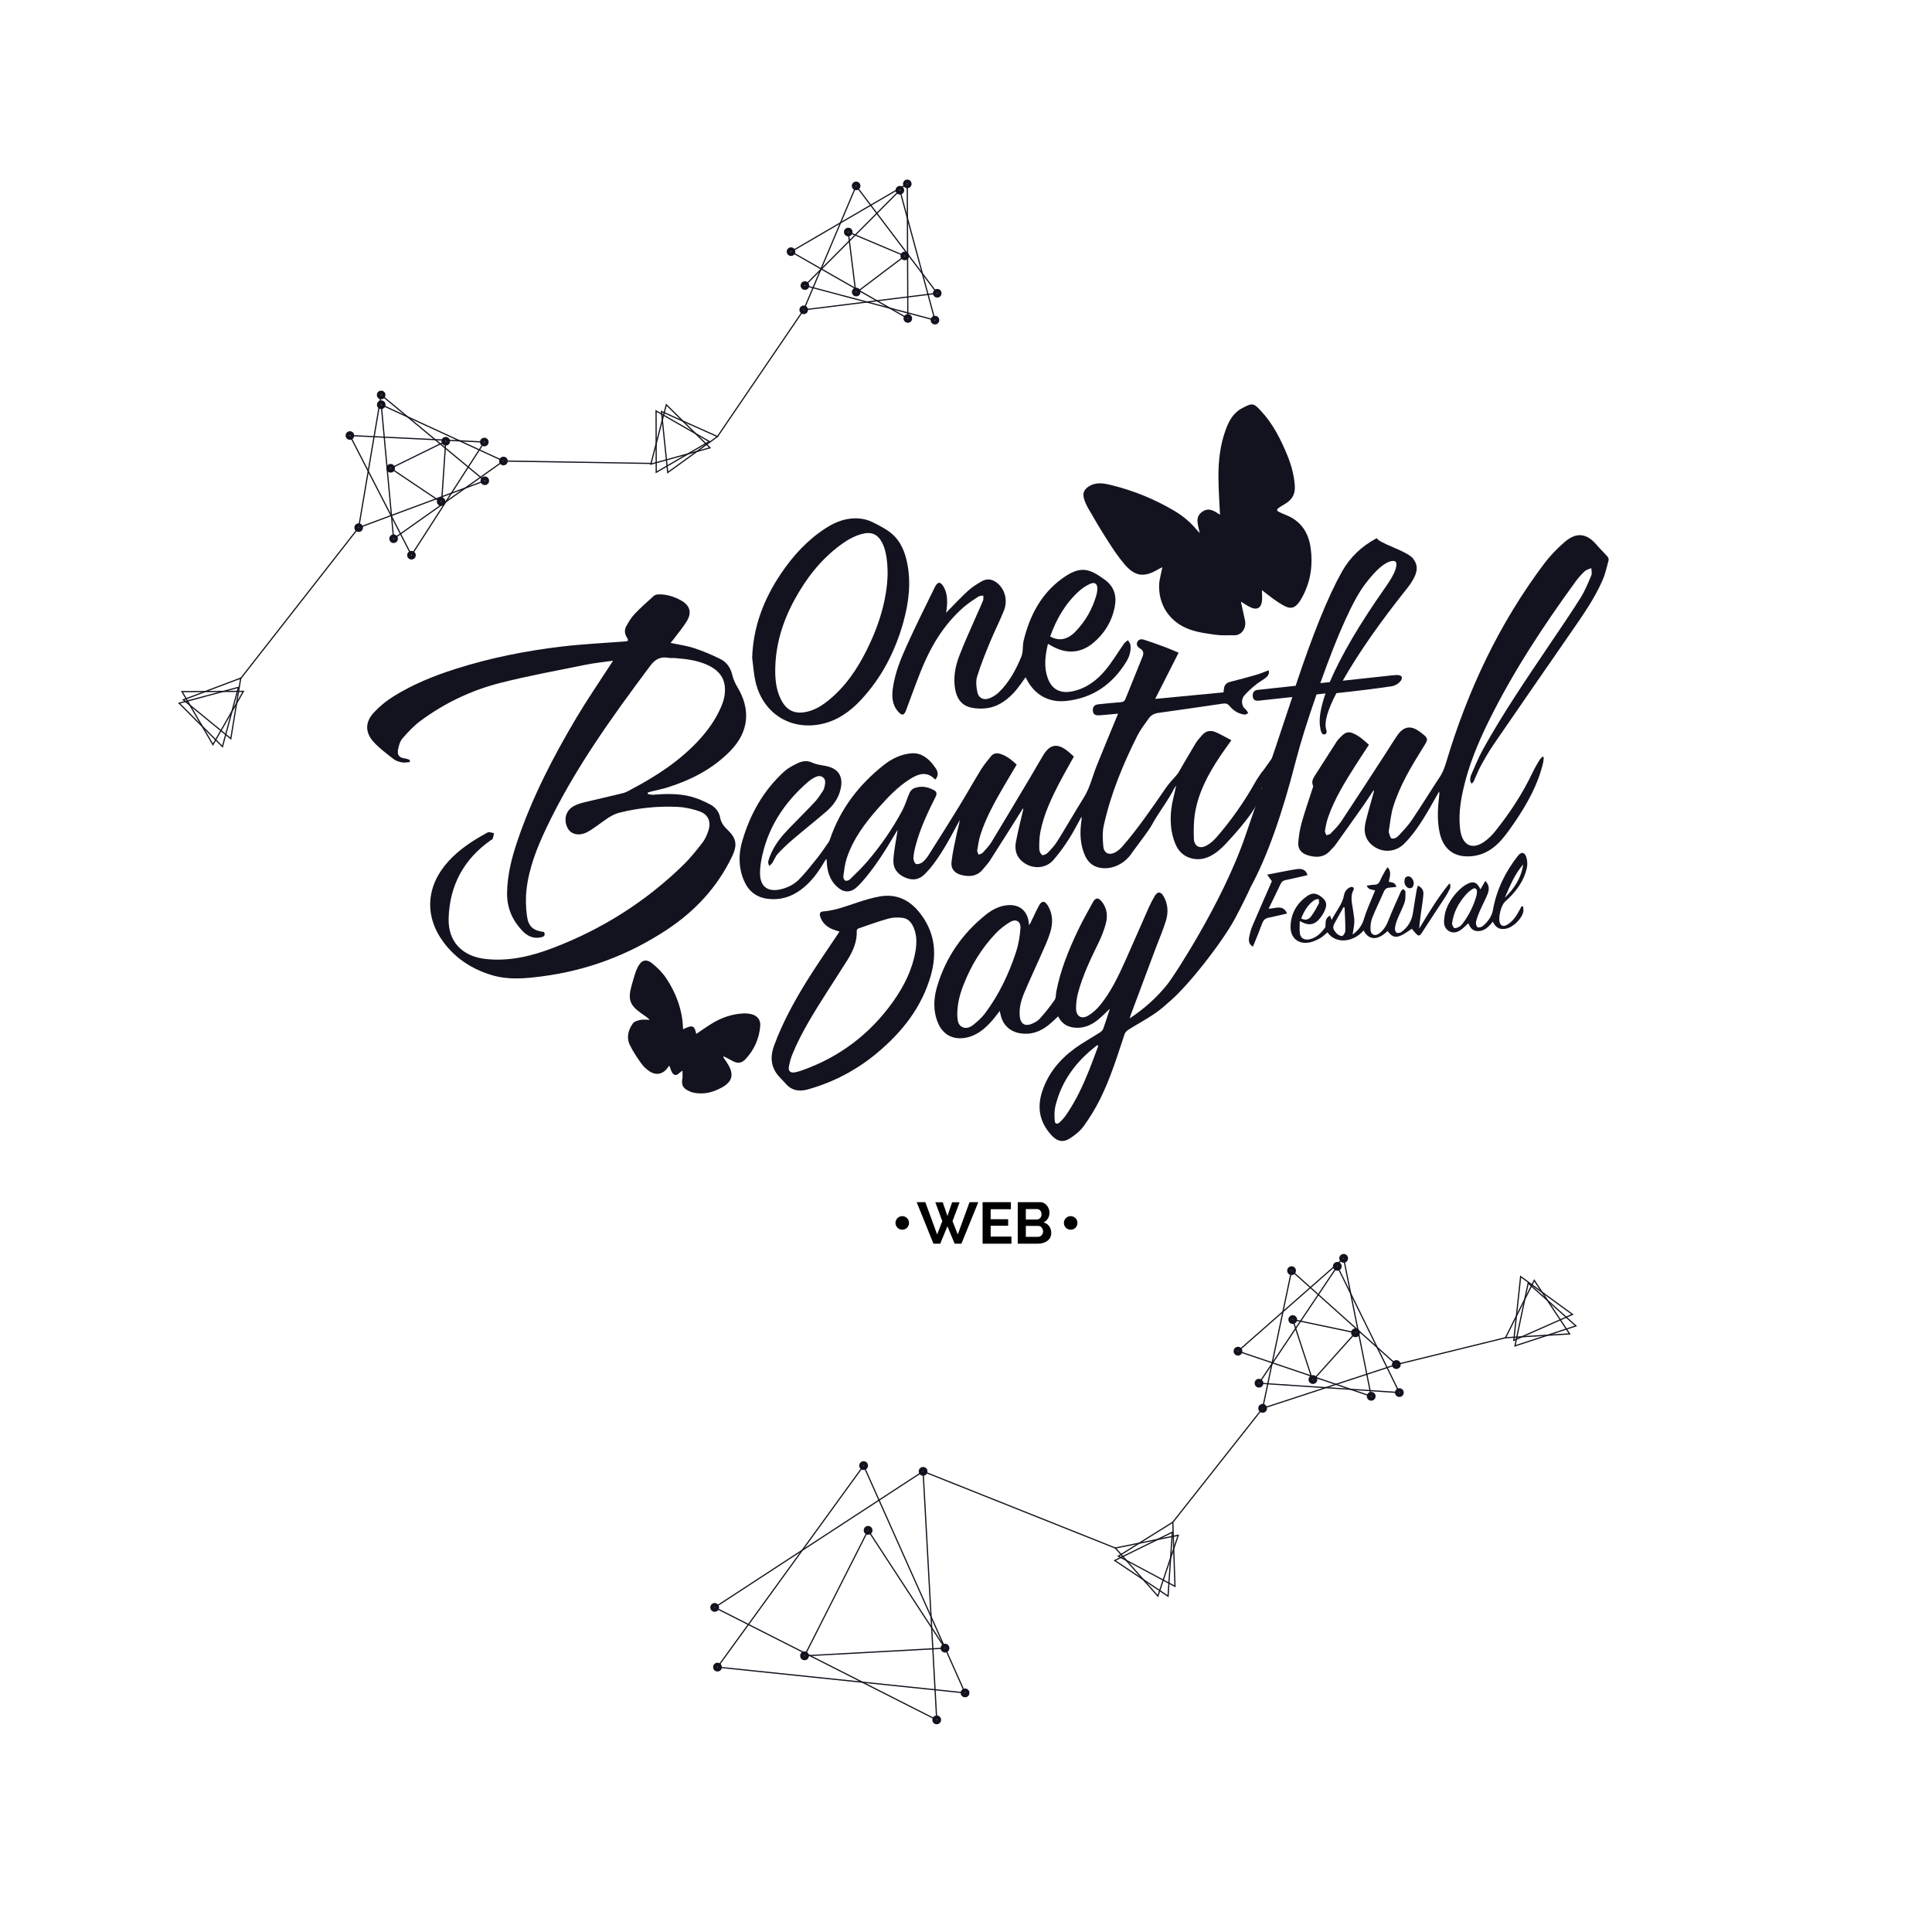 <?xml version="1.0" encoding="utf-8"?>
<!-- Generator: Adobe Illustrator 16.0.0, SVG Export Plug-In . SVG Version: 6.00 Build 0)  -->
<!DOCTYPE svg PUBLIC "-//W3C//DTD SVG 1.1//EN" "http://www.w3.org/Graphics/SVG/1.1/DTD/svg11.dtd">
<svg version="1.1" id="Capa_1" xmlns="http://www.w3.org/2000/svg" xmlns:xlink="http://www.w3.org/1999/xlink" x="0px" y="0px"
	 width="400px" height="400px" viewBox="0 0 400 400" enable-background="new 0 0 400 400" xml:space="preserve">
<g>
	<g id="zOgQeC_2_">
		<g>
			<path fill="#12131E" d="M243.662,161.388c-0.195,0.795,0.396,0.676-0.479,1.71c-1.385,2.764-3.209,4.951-4.69,7.665
				c-0.729,1.334-2.664,3.758-4.009,5.637c-1.538,2.434-4.207,3.715-6.716,3.272c-1.608-0.284-2.61-1.277-3.214-2.723
				c-0.927-2.221-1.003-4.534-0.675-6.884c0.044-0.316,0.087-0.635,0.035-0.98c-0.857,1.539-1.64,3.129-2.594,4.604
				c-0.985,1.53-2.049,3.034-3.252,4.396c-1.483,1.682-3.984,1.892-5.883,0.67c-1.611-1.041-2.202-2.592-1.858-4.415
				c0.418-2.215,0.983-4.399,1.487-6.6c0.026-0.116,0.058-0.233-0.01-0.396c-0.13,0.21-0.261,0.42-0.393,0.628
				c-2.154,3.411-4.296,6.829-6.473,10.228c-0.381,0.597-0.9,1.098-1.336,1.661c-1.166,1.516-2.717,1.732-4.441,1.327
				c-1.475-0.344-2.332-1.265-2.16-2.773c0.229-2.027,0.715-4.03,1.133-6.034c0.178-0.859,0.465-1.697,0.569-2.597
				c-0.269,0.503-0.532,1.006-0.804,1.506c-1.575,2.929-3.174,5.845-5.288,8.437c-0.286,0.355-0.612,0.678-0.919,1.019
				c-1.188,1.326-2.572,1.672-4.25,0.961c-1.643-0.693-2.566-1.937-2.475-3.654c0.107-1.937,0.525-3.854,0.809-5.781
				c0.014-0.074,0.02-0.146,0.057-0.431c-0.217,0.342-0.328,0.514-0.436,0.691c-2.086,3.548-4.258,7.039-7,10.133
				c-0.354,0.399-0.733,0.776-1.138,1.124c-1.12,0.965-2.343,1.042-3.531,0.152c-1.605-1.202-2.311-2.908-2.51-4.851
				c-0.041-0.402-0.005-0.811-0.14-1.282c-0.107,0.164-0.229,0.323-0.326,0.494c-1.321,2.247-2.814,4.354-4.948,5.919
				c-2.045,1.5-4.313,2.197-6.87,1.868c-2.426-0.312-4.028-1.661-4.947-3.875c-1.098-2.645-1.1-5.364-0.314-8.062
				c1.616-5.563,4.363-10.479,8.681-14.415c0.735-0.67,1.659-1.166,2.563-1.614c1.022-0.51,2.074-0.784,3.261-0.223
				c0.828,0.392,1.802,0.5,2.722,0.673c2.643,0.5,3.719,2.086,3.156,4.719c-0.414,1.948-1.528,3.48-2.999,4.742
				c-2.294,1.968-4.664,3.848-6.962,5.809c-1.08,0.921-2.115,1.903-3.075,2.945c-0.481,0.525-0.73,1.26-1.126,1.872
				c-0.159,0.247-0.429,0.422-0.646,0.629c-0.075-0.299-0.266-0.624-0.198-0.889c0.153-0.635,0.383-1.263,0.66-1.856
				c0.854-1.842,2.1-3.413,3.499-4.861c1.816-1.885,3.681-3.724,5.472-5.629c0.636-0.678,1.142-1.481,1.665-2.255
				c0.193-0.286,0.314-0.646,0.383-0.987c0.136-0.675,0.281-1.416-0.376-1.897c-0.609-0.446-1.275-0.179-1.866,0.14
				c-0.421,0.229-0.823,0.507-1.187,0.821c-5.067,4.396-8.535,9.747-9.719,16.436c-0.146,0.821-0.225,1.665-0.223,2.498
				c0.008,2.725,1.569,3.925,4.239,3.318c1.5-0.34,2.855-1.032,3.9-2.116c1.333-1.378,2.53-2.895,3.729-4.398
				c0.834-1.05,1.572-2.175,2.343-3.274c0.115-0.159,0.188-0.354,0.256-0.544c2.134-6.299,6.01-11.35,11.186-15.433
				c1.674-1.32,3.591-2.23,5.754-2.403c0.65-0.052,1.383,0.064,1.975,0.331c1.307,0.588,2.243,1.655,3.025,2.823
				c0.567,0.851,0.475,1.694-0.154,2.294c-1.643-1.798-3.402-1.232-5.133-0.156c-2.554,1.588-4.598,3.754-6.573,5.978
				c-2.779,3.132-5.28,6.458-6.605,10.492c-0.39,1.189-0.523,2.467-0.696,3.715c-0.041,0.287,0.165,0.776,0.396,0.884
				c0.232,0.109,0.73-0.032,0.943-0.24c1.251-1.22,2.525-2.433,3.659-3.762c2.786-3.275,5.24-6.795,7.251-10.602
				c0.6-1.135,0.938-2.404,1.469-3.575c0.174-0.377,0.531-0.783,0.901-0.932c1.438-0.576,2.844-0.333,4.17,0.4
				c0.567,0.313,0.614,0.761,0.316,1.353c-1.618,3.219-3.159,6.474-4.098,9.972c-0.229,0.855-0.434,1.73-0.492,2.609
				c-0.032,0.44,0.167,1.121,0.481,1.298c0.313,0.173,1-0.026,1.344-0.295c0.527-0.406,0.972-0.969,1.332-1.54
				c2.148-3.385,4.286-6.777,6.383-10.197c1.509-2.464,2.91-4.991,4.428-7.45c0.606-0.988,1.367-1.889,2.097-2.795
				c0.503-0.626,1.193-0.709,1.938-0.48c1.323,0.409,2.342,1.271,3.374,2.218c-0.835,1.404-1.659,2.765-2.46,4.141
				c-1.913,3.291-3.807,6.599-4.997,10.236c-0.354,1.075-0.53,2.21-0.713,3.332c-0.051,0.294,0.184,0.636,0.285,0.954
				c0.305-0.147,0.687-0.225,0.896-0.458c0.646-0.714,1.32-1.427,1.814-2.243c2.807-4.62,5.563-9.266,8.328-13.907
				c0.808-1.352,1.563-2.733,2.391-4.071c1.342-2.175,2.821-2.441,4.863-0.899c0.505,0.379,0.949,0.833,1.432,1.256
				c-0.989,1.784-1.982,3.492-2.895,5.243c-1.724,3.312-3.338,6.68-4.045,10.379c-0.218,1.135-0.245,2.319-0.229,3.479
				c0.004,0.446,0.261,1.046,0.604,1.271c0.207,0.14,0.903-0.196,1.195-0.498c0.721-0.742,1.432-1.528,1.976-2.403
				c1.863-2.994,3.619-6.054,5.484-9.044c1.242-1.99,1.729-4.261,2.581-6.395c1.374-3.434,2.806-6.846,4.212-10.267
				c0.075-0.182,0.151-0.363,0.27-0.654c-0.966,0.089-1.838,0.171-2.713,0.249c-0.429,0.038-0.858,0.087-1.291,0.095
				c-0.812,0.015-1.161-0.263-1.217-0.931c-0.064-0.78,0.3-1.261,1.104-1.348c1.563-0.169,3.133-0.327,4.7-0.438
				c0.512-0.036,0.772-0.252,0.952-0.698c1.17-2.916,2.354-5.826,3.531-8.738c0.284-0.704,0.192-1.27-0.518-1.686
				c-0.494-0.289-0.844-0.726-0.575-1.327c0.266-0.599,0.854-0.66,1.377-0.492c1.445,0.461,2.876,0.977,4.301,1.506
				c0.946,0.353,1.872,0.767,2.887,1.187c-1.611,3.176-3.211,6.323-4.856,9.566c4.787-0.458,9.452-0.903,14.147-1.352
				c0.028-0.251,0.057-0.446,0.072-0.644c0.068-0.793,0.446-1.309,1.25-1.519c1.816-0.47,3.631-0.943,5.437-1.466
				c0.856-0.249,1.686-0.611,2.575-0.941c0.229,0.588-0.069,1.129-0.573,1.529c-0.652,0.521-1.412,0.907-2.058,1.438
				c-0.834,0.687-1.663,1.402-2.367,2.215c-0.582,0.668-0.646,1.546-0.249,2.368c0.133,0.275,0.446,0.456,0.647,0.702
				c0.149,0.185,0.254,0.407,0.376,0.611c-0.24,0.11-0.496,0.338-0.724,0.31c-1.269-0.15-2.311-0.792-3.104-1.757
				c-0.421-0.514-0.856-0.6-1.446-0.513c-4.44,0.65-8.884,1.305-13.332,1.916c-0.852,0.116-1.519,0.49-1.982,1.138
				c-0.856,1.192-1.76,2.378-2.412,3.682c-2.959,5.907-5.469,12-6.898,18.474c-0.31,1.401-0.242,2.93-0.096,4.376
				c0.147,1.426,1.252,1.88,2.526,1.171c0.519-0.289,0.994-0.709,1.391-1.158c3.104-3.531,6.402-8.323,9.048-12.178
				c0.953-1.392,3.729-4.214,4.147-4.849C245.686,158.31,243.522,161.328,243.662,161.388z"/>
			<path fill="#12131E" d="M112.633,192.961c0.406,0.806-0.154,1.012-0.745,1.126c-1.556,0.302-2.787-0.348-3.81-1.441
				c-2.028-2.163-3.125-4.725-3.094-7.713c0.041-3.709,0.936-7.261,2.112-10.742c3.051-9.034,7.405-17.454,12.26-25.62
				c2.192-3.685,4.628-7.226,6.954-10.833c0.162-0.253,0.329-0.505,0.617-0.945c-1.996,0.29-3.803,0.46-5.572,0.819
				c-5.953,1.208-11.938,2.292-17.82,3.793c-5.955,1.518-11.488,4.152-16.451,7.824c-1.397,1.036-2.629,2.339-3.767,3.669
				c-0.529,0.621-0.776,1.572-0.922,2.413c-0.183,1.084,0.389,1.61,1.491,1.729c0.334,0.035,0.653,0.202,0.979,0.309
				c-0.018,0.146-0.028,0.291-0.042,0.438c-0.523,0.027-1.067,0.155-1.568,0.061c-0.603-0.115-1.262-0.297-1.732-0.662
				c-1.446-1.13-2.964-2.232-4.185-3.585c-1.774-1.967-1.751-4.102,0.042-6.051c1.158-1.259,2.531-2.39,3.979-3.301
				c4.036-2.536,8.438-4.32,12.97-5.76c7.225-2.296,14.634-3.771,22.147-4.647c4.259-0.498,8.556-0.701,12.833-1.028
				c0.813-0.062,0.885-0.168,0.45-0.88c-0.459-0.748-0.503-1.547-0.1-2.276c0.488-0.887,1.022-1.79,1.714-2.517
				c1.25-1.32,2.617-2.531,3.972-3.748c0.241-0.216,0.655-0.328,0.994-0.335c1.691-0.032,3.257,0.466,4.715,1.284
				c1.747,0.981,2.225,2.436,1.196,4.168c-0.82,1.384-1.895,2.62-2.857,3.918c-0.166,0.222-0.354,0.424-0.563,0.673
				c1.68,0.365,3.327,0.582,4.875,1.089c1.875,0.619,3.716,1.389,5.48,2.276c1.308,0.657,2.096,1.841,2.443,3.33
				c0.195,0.834,0.569,1.665,1.015,2.403c2.836,4.684,2.418,9.304-1.406,13.242c-3.607,3.716-8.089,6.015-12.976,7.568
				c-1.106,0.352-2.256,0.567-3.385,0.854c-0.255,0.065-0.506,0.149-0.758,0.226c0,0.103,0,0.202-0.001,0.306
				c0.377,0.053,0.76,0.18,1.132,0.148c2.621-0.219,5.247-0.273,7.803,0.384c1.381,0.354,2.722,0.961,3.989,1.627
				c1.053,0.553,1.854,1.53,2.057,2.712c0.206,1.177,0.883,1.925,1.665,2.678c0.956,0.92,1.676,1.979,1.468,3.378
				c-0.099,0.661-0.34,1.32-0.629,1.929c-3.032,6.391-7.686,11.378-13.539,15.245c-7.873,5.203-16.503,8.443-25.876,9.654
				c-3.396,0.44-6.826,0.761-10.165-0.204c-4.11-1.188-7.625-3.398-10.207-6.888c-3.998-5.401-3.609-11.642,1.023-16.729
				c2.249-2.467,5-4.279,7.915-5.862c0.148-0.082,0.321-0.199,0.47-0.184c0.359,0.037,0.712,0.143,1.066,0.221
				c-0.09,0.388-0.151,0.786-0.284,1.158c-0.045,0.131-0.261,0.206-0.399,0.302c-5.605,3.927-8.514,9.377-8.722,16.151
				c-0.146,4.859,2.854,7.912,7.677,8.435c4.892,0.528,9.498-0.59,13.991-2.312c10.113-3.867,19.095-9.549,26.863-17.098
				c1.479-1.438,2.777-3.078,4.047-4.714c0.56-0.722,0.939-1.629,1.222-2.511c0.563-1.757-0.047-3.271-1.775-3.898
				c-1.474-0.536-3.073-0.888-4.635-0.962c-4.048-0.189-8.062,0.213-12.005,1.197c-1.801,0.448-3.14,1.672-4.609,2.679
				c-0.702,0.481-1.392,1.002-2.146,1.38c-1.649,0.829-3.298,0.45-3.976-0.833c-0.896-1.687-0.438-3.612,1.16-4.532
				c0.652-0.374,1.4-0.622,2.138-0.803c2.727-0.67,5.474-1.264,8.197-1.949c0.646-0.159,1.244-0.544,1.846-0.861
				c5.152-2.732,9.993-5.894,13.957-10.245c1.792-1.968,3.313-4.121,4.386-6.567c0.339-0.774,0.645-1.593,0.772-2.422
				c0.479-3.052-0.647-5.092-3.463-6.396c-2.178-1.01-4.521-1.283-6.882-1.464c-0.424-0.032-0.859,0.031-1.273-0.045
				c-1.632-0.303-2.743,0.312-3.738,1.64c-7.994,10.686-15.782,21.498-21.532,33.616c-1.915,4.041-3.566,8.192-4.091,12.672
				c-0.208,1.781-0.159,3.637,0.072,5.419C109.393,191.869,110.366,192.659,112.633,192.961z"/>
			<path fill="#12131E" d="M261.268,122.187c0,0.9,0.122,1.722-0.028,2.492c-0.232,1.211-1.003,1.614-2.146,1.14
				c-0.799-0.33-1.514-0.864-2.186-1.259c0.262,1.196,0.552,2.542,0.854,3.888c0.337,1.505-0.655,3.135-2.262,3.081
				c-1.238-0.042-2.496,0.077-3.716-0.092c-1.826-0.253-3.697-0.489-5.422-1.098c-4.152-1.469-6.53-5.047-6.375-9.294
				c0.031-0.876,0.292-1.745,0.451-2.616c0.049-0.263,0.113-0.521,0.221-1.005c-0.413,0.212-0.646,0.318-0.865,0.449
				c-2.894,1.721-4.776,1.521-6.982-1.051c-1.36-1.591-2.514-3.374-3.648-5.143c-1.357-2.112-2.614-4.29-3.875-6.464
				c-0.365-0.627-0.664-1.315-0.868-2.011c-0.335-1.145,0.074-1.935,1.1-2.555c1.445-0.87,2.964-0.605,4.441-0.245
				c4.661,1.135,9.066,2.923,13.197,5.372c1.781,1.057,3.35,2.384,4.671,3.988c0.141,0.171,0.304,0.323,0.567,0.602
				c-0.32-1.66-1.123-3.304,0.569-4.449c1.404-0.949,2.594-0.02,3.621,0.658c-0.113-2.619-0.319-5.299-0.324-7.979
				c-0.004-3.208,0.354-6.39,1.438-9.438c0.657-1.845,1.53-3.589,3.336-4.572c2.271-1.237,2.492-1.172,4.073,0.536
				c2.441,2.634,4.052,5.818,5.407,9.12c0.833,2.025,1.403,4.115,1.56,6.323c0.117,1.667-0.513,2.846-1.902,3.685
				c-0.455,0.276-0.917,0.546-1.355,0.849c-0.579,0.403-0.553,0.645,0.081,0.936c0.415,0.19,0.825,0.39,1.25,0.554
				c3.149,1.209,4.747,3.61,5.202,6.842c0.479,3.379,0.043,6.667-1.483,9.714c-1.796,3.583-2.911,3.037-5.308,1.494
				C263.438,123.915,262.411,123.044,261.268,122.187z"/>
			<path fill="#12131E" d="M319.619,156.772c-0.039,0.362-0.039,0.732-0.118,1.082c-1.061,4.578-3.323,8.586-5.931,12.425
				c-0.798,1.176-1.625,2.34-2.543,3.421c-1.603,1.889-3.555,3.233-6.104,3.541c-3.632,0.437-6.064-1.246-6.854-4.813
				c-0.563-2.565-0.401-5.149-0.099-7.731c0.028-0.248,0.069-0.496-0.032-0.805c-0.177,0.32-0.353,0.641-0.536,0.961
				c-1.729,3.044-3.402,6.126-5.713,8.794c-0.347,0.404-0.712,0.795-1.102,1.161c-1.728,1.618-4.257,1.788-6.192,0.405
				c-1.763-1.258-2.139-3.027-1.664-5.004c0.497-2.069,1.113-4.108,1.677-6.161c0.036-0.142,0.067-0.285,0.004-0.478
				c-0.694,1.045-1.365,2.105-2.087,3.13c-1.955,2.782-3.93,5.554-5.906,8.315c-0.25,0.349-0.593,0.629-0.872,0.958
				c-1.374,1.618-3.097,1.653-4.931,1.054c-1.185-0.387-1.913-1.276-1.826-2.515c0.101-1.402,0.327-2.821,0.705-4.177
				c0.651-2.342,1.469-4.639,2.207-6.956c0.073-0.236,0.225-0.535,0.143-0.72c-0.38-0.862,0.032-1.525,0.46-2.196
				c1.474-2.308,2.944-4.617,4.434-6.917c0.22-0.336,0.514-0.631,0.79-0.924c1.121-1.184,1.775-1.291,3.229-0.498
				c0.423,0.231,0.826,0.502,1.203,0.8c0.494,0.391,0.955,0.828,1.462,1.274c-0.925,1.418-1.838,2.784-2.719,4.169
				c-2.189,3.452-4.361,6.915-5.716,10.805c-0.313,0.903-0.505,1.857-0.663,2.804c-0.052,0.293,0.184,0.634,0.285,0.955
				c0.296-0.109,0.677-0.139,0.869-0.342c0.771-0.805,1.591-1.593,2.204-2.514c3.072-4.629,6.088-9.297,9.119-13.955
				c0.833-1.275,1.616-2.583,2.479-3.837c1.336-1.946,2.835-2.167,4.714-0.752c1.819,1.373,1.813,1.366,0.613,3.282
				c-2.436,3.899-4.804,7.845-6.171,12.269c-0.479,1.555-0.604,3.224-0.881,4.841c-0.029,0.171-0.039,0.37,0.021,0.527
				c0.154,0.413,0.271,1.053,0.557,1.146c0.347,0.116,0.978-0.111,1.258-0.405c1.028-1.083,2.077-2.175,2.91-3.405
				c2.006-2.962,3.872-6.019,5.844-9.003c0.629-0.949,0.977-1.97,1.3-3.042c4.439-14.827,10.939-28.649,20.271-41.056
				c1.227-1.629,2.685-3.131,4.229-4.466c2.471-2.132,4.611-1.82,6.696,0.671c0.681,0.814,1.472,1.538,2.172,2.338
				c0.169,0.191,0.296,0.559,0.232,0.79c-0.377,1.387-0.688,2.815-1.259,4.124c-1.685,3.86-4.108,7.285-6.49,10.73
				c-5.346,7.725-10.691,15.447-16.003,23.192c-1.006,1.462-1.891,3.01-2.745,4.565c-0.547,0.992-0.933,2.076-1.409,3.107
				c-0.095,0.202-0.294,0.354-0.445,0.529c-0.109-0.21-0.313-0.42-0.313-0.63c0.003-0.396,0.048-0.828,0.205-1.187
				c0.774-1.759,1.488-3.559,2.418-5.238c4.167-7.541,9.028-14.643,13.832-21.782c2.152-3.201,4.345-6.379,6.396-9.645
				c0.908-1.448,1.563-3.064,2.234-4.646c0.183-0.427,0.015-1.001,0.006-1.51c-0.458,0.205-1.01,0.311-1.359,0.634
				c-0.686,0.636-1.319,1.345-1.871,2.101c-6.687,9.182-12.925,18.647-17.97,28.851c-2.296,4.647-4.274,9.42-5.386,14.508
				c-0.581,2.666-0.921,5.354-0.561,8.088c0.026,0.201,0.057,0.402,0.104,0.599c0.606,2.682,2.435,3.48,4.74,1.953
				c0.932-0.618,1.764-1.462,2.466-2.342c2.981-3.741,5.604-7.72,7.66-12.057c0.412-0.869,0.906-1.699,1.396-2.529
				c0.17-0.29,0.437-0.521,0.657-0.78C319.44,156.696,319.531,156.734,319.619,156.772z"/>
			<path fill="#12131E" d="M233.876,210.855c3.06-2.021,5.602-4.305,7.76-6.992c0.969-1.205,1.795-2.521,2.718-3.761
				c0.188-0.253,0.521-0.4,0.784-0.594c0.146,0.304,0.452,0.641,0.401,0.907c-0.203,1.06-0.375,2.163-0.819,3.129
				c-1.239,2.707-3.327,4.728-5.748,6.375c-1.736,1.183-3.603,2.174-5.385,3.293c-0.325,0.203-0.646,0.57-0.768,0.929
				c-1.503,4.549-2.927,9.135-5.063,13.437c-0.967,1.942-2.122,3.815-3.387,5.577c-0.704,0.981-1.729,1.798-2.752,2.474
				c-1.533,1.011-2.735,0.715-3.976-0.649c-2.41-2.656-2.975-5.666-1.855-9.049c1.228-3.716,3.609-6.568,6.696-8.839
				c1.67-1.229,3.516-2.215,5.262-3.344c0.29-0.188,0.578-0.496,0.69-0.813c0.479-1.326,0.894-2.675,1.352-4.082
				c-0.857,0.799-1.61,1.584-2.448,2.265c-1.29,1.051-2.752,1.723-4.464,1.672c-1.713-0.05-3.03-0.756-3.793-2.36
				c-0.693,0.629-1.317,1.256-2.003,1.803c-1.65,1.312-3.482,2.021-5.651,1.733c-2.166-0.282-3.758-1.647-4.242-3.782
				c-0.061-0.267-0.122-0.535-0.197-0.873c-0.583,0.735-1.097,1.45-1.681,2.106c-1.532,1.715-3.262,3.133-5.644,3.479
				c-2.464,0.36-4.459-0.744-5.444-3.062c-1.055-2.479-0.95-5.049-0.214-7.543c1.777-6.012,5.189-10.971,10.078-14.891
				c1.335-1.072,2.855-1.874,4.616-1.999c2.417-0.173,4.019,1.205,4.3,3.619c0.015,0.125,0.021,0.25,0.047,0.533
				c0.155-0.237,0.252-0.356,0.315-0.491c0.578-1.182,1.117-2.389,1.74-3.547c0.573-1.068,1.195-1.077,1.835-0.034
				c1.068,1.744,1.081,3.661,0.516,5.521c-0.506,1.664-1.271,3.253-1.973,4.851c-1.139,2.602-2.366,5.166-3.459,7.783
				c-0.644,1.547-1.072,3.182-0.877,4.896c0.162,1.4,1.043,1.992,2.352,1.488c0.646-0.25,1.332-0.613,1.784-1.117
				c1.1-1.221,2.129-2.518,3.062-3.863c0.313-0.455,0.246-1.166,0.359-1.76c0.846-4.396,2.513-8.501,4.413-12.518
				c0.953-2.015,2.054-3.963,3.129-5.918c0.583-1.06,1.166-1.077,1.898-0.141c1.099,1.4,1.236,3,0.778,4.626
				c-0.355,1.261-0.825,2.508-1.397,3.687c-1.675,3.447-3.357,6.887-4.339,10.611c-0.267,1.017-0.399,2.101-0.398,3.151
				c0.003,1.65,1.149,2.328,2.561,1.47c0.912-0.554,1.749-1.32,2.424-2.149c2.231-2.74,3.737-5.912,5.176-9.105
				c1.665-3.7,3.26-7.431,4.905-11.137c0.37-0.832,0.803-1.643,1.271-2.424c0.512-0.854,1.179-0.855,1.7-0.008
				c1.009,1.641,1.109,3.451,0.564,5.221c-0.626,2.029-1.484,3.986-2.229,5.978c-1.684,4.485-3.356,8.974-5.032,13.46
				C234.059,210.264,234.006,210.451,233.876,210.855z M198.196,209.789c0,0.203-0.013,0.406,0.005,0.609
				c0.058,0.875,0.137,1.803,1.021,2.236c0.875,0.434,1.723,0.018,2.396-0.535c0.814-0.67,1.635-1.391,2.268-2.229
				c2.933-3.886,4.991-8.24,6.497-12.839c0.504-1.545,0.765-3.204,0.889-4.828c0.109-1.439-0.906-2.039-2.142-1.307
				c-1.075,0.638-2.104,1.438-2.968,2.343c-2.905,3.045-5.063,6.588-6.614,10.498C198.775,205.68,198.229,207.678,198.196,209.789z
				 M227.399,216.492c-0.073-0.029-0.147-0.064-0.225-0.098c-4.287,3.248-7.396,7.328-8.671,12.641
				c-0.231,0.959-0.205,2.006-0.131,3.002c0.049,0.67,0.505,0.801,1.006,0.34c0.503-0.457,0.961-0.98,1.349-1.539
				c2.004-2.893,3.479-6.064,4.783-9.318C226.176,219.859,226.773,218.17,227.399,216.492z"/>
			<path fill="#12131E" d="M216.968,133.296c-0.59,2.498-0.914,4.945,0.062,7.366c0.873,2.168,2.649,2.993,5.096,2.453
				c2.863-0.635,5.075-2.329,6.863-4.526c1.372-1.685,2.487-3.576,3.741-5.357c0.194-0.276,0.528-0.458,0.796-0.682
				c0.185,0.334,0.491,0.653,0.529,1.003c0.13,1.226-0.215,2.38-0.847,3.416c-2.87,4.702-6.959,7.582-12.517,8.162
				c-3.604,0.376-6.58-1.332-8.187-4.601c-0.055-0.113-0.121-0.221-0.171-0.313c-0.69,0.938-1.319,1.921-2.076,2.795
				c-1.545,1.781-3.388,3.2-5.771,3.584c-1.121,0.18-2.352,0.145-3.461-0.104c-1.977-0.445-2.959-1.928-3.284-3.86
				c-0.397-2.35,0.024-4.637,0.851-6.802c1.089-2.863,2.392-5.642,3.607-8.456c0.441-1.022,0.928-2.027,1.336-3.063
				c0.116-0.296,0.03-0.669,0.041-1.007c-0.334,0.061-0.729,0.028-0.99,0.2c-1.056,0.699-2.135,1.383-3.083,2.212
				c-4.17,3.645-6.897,8.28-8.911,13.365c-1.045,2.639-2.008,5.31-3.002,7.968c-0.401,1.076-0.813,1.182-1.584,0.345
				c-1.313-1.425-1.396-3.168-1.146-4.941c0.45-3.172,1.655-6.121,2.967-9.001c1.846-4.06,3.84-8.051,5.8-12.057
				c0.157-0.323,0.543-0.748,0.813-0.743c0.301,0.008,0.672,0.408,0.862,0.725c0.855,1.418,0.878,2.987,0.706,4.577
				c-0.035,0.312-0.084,0.625-0.121,0.903c1.51-1.528,2.953-3.087,4.514-4.522c0.852-0.779,1.858-1.413,2.866-1.988
				c1.2-0.686,2.354-0.397,3.362,0.502c1.487,1.328,2.035,3.528,1.211,5.595c-0.872,2.188-1.959,4.289-2.854,6.467
				c-0.972,2.36-1.939,4.735-2.688,7.172c-0.301,0.979-0.163,2.172,0.049,3.211c0.262,1.262,1.329,1.752,2.533,1.266
				c0.688-0.275,1.367-0.699,1.901-1.21c2.166-2.078,3.559-4.689,4.683-7.415c0.409-0.991,0.206-2.216,0.467-3.291
				c1.242-5.121,3.577-9.649,7.902-12.815c3.94-2.889,5.778-2.04,8.813,0.129c2.046,1.461,2.604,3.396,2.138,5.743
				c-0.602,3.004-2.124,5.475-4.457,7.422c-2.489,2.081-5.385,2.316-8.304,0.768C217.69,133.713,217.365,133.52,216.968,133.296z
				 M217.426,131.779c1.829,1.01,3.595,0.691,5.271-1.052c2.067-2.157,3.513-4.701,4.319-7.588c0.107-0.386,0.166-0.796,0.181-1.199
				c0.034-1.059-0.522-1.505-1.492-1.065c-0.795,0.36-1.566,0.852-2.22,1.434C220.604,124.887,218.728,128.128,217.426,131.779z"/>
			<path fill="#12131E" d="M155.729,136.185c0.204-6.48,2.444-12.221,6.01-17.497c2.498-3.691,5.476-6.933,9.256-9.364
				c2.142-1.378,4.457-2.226,7.046-1.961c0.769,0.079,1.561,0.271,2.262,0.589c1.146,0.52,2.268,1.124,3.333,1.798
				c2.383,1.511,3.547,3.845,4.123,6.505c0.93,4.277,0.411,8.494-0.753,12.639c-1.691,6.022-4.499,11.462-8.799,16.057
				c-2.225,2.377-4.818,4.229-8.061,4.938c-6.583,1.441-12.346-2.307-13.773-8.968C156.038,139.368,155.938,137.766,155.729,136.185
				z M183.773,118.886c0.003-2.985-0.403-5.129-1.129-6.515c-0.919-1.76-2.175-2.326-4.095-1.845
				c-1.681,0.42-3.142,1.281-4.52,2.292c-4.087,3.011-7.113,6.924-9.524,11.34c-2.533,4.639-4.026,9.578-4.001,14.901
				c0.009,2.119,0.313,4.206,1.364,6.104c0.975,1.757,2.442,2.584,4.478,2.327c1.961-0.249,3.588-1.216,5.088-2.417
				c3.544-2.837,6.025-6.501,8.023-10.512C182.01,129.44,183.643,124.065,183.773,118.886z"/>
			<path fill="#12131E" d="M173.808,192.875c-0.604-0.208-1.178-0.35-1.698-0.594c-1.099-0.518-1.916-1.332-2.295-2.512
				c-0.215-0.668-0.018-1.021,0.648-1.071c2.463-0.19,4.728-1.09,7.041-1.849c1.558-0.512,3.146-1.002,4.76-1.269
				c3.232-0.534,5.87,0.648,7.943,3.149c3.276,3.957,3.876,8.443,2.504,13.255c-1.879,6.586-5.947,11.695-11.104,16.011
				c-4.221,3.526-8.993,6.047-14.308,7.543c-1.813,0.508-3.353,0.285-4.627-1.168c-0.402-0.459-0.831-0.894-1.248-1.338
				c-1.841-1.957-2.049-4.138-1.132-6.619c1.723-4.664,4.088-8.998,6.685-13.203c2.051-3.317,4.295-6.516,6.452-9.768
				C173.55,193.259,173.673,193.077,173.808,192.875z M189.556,196.847c0.24-1.551,0.272-3.088-0.302-4.577
				c-0.423-1.094-1.097-2.053-2.296-2.229c-0.976-0.142-2.047-0.122-2.991,0.137c-2.122,0.583-4.194,1.349-6.279,2.066
				c-0.146,0.051-0.323,0.321-0.314,0.483c0.096,2.232-0.767,4.167-1.899,5.996c-1.416,2.281-2.904,4.517-4.34,6.787
				c-2.588,4.09-5.188,8.176-7.042,12.67c-0.355,0.855-0.604,1.775-0.766,2.689c-0.155,0.873,0.332,1.299,1.196,1.156
				c0.474-0.078,0.938-0.217,1.394-0.375c7.81-2.73,14.119-7.479,18.928-14.197C187.135,204.248,188.89,200.783,189.556,196.847z"/>
			<path fill="#12131E" d="M149.732,218.861c0.333,0.496,0.683,0.98,0.99,1.492c1.262,2.076,0.913,3.576-1.204,4.764
				c-1.808,1.018-3.753,1.539-5.85,1.127c-0.368-0.072-0.737-0.205-1.073-0.373c-1.261-0.623-1.539-1.242-1.315-2.639
				c0.076-0.469,0.014-0.961,0.014-1.557c-0.701,0.393-1.188,1.291-1.879,0.699c-0.449-0.383-0.573-1.146-0.853-1.758
				c-0.041,0.055-0.156,0.193-0.255,0.346c-0.929,1.408-2.416,1.785-3.825,0.852c-0.662-0.439-1.281-1.023-1.739-1.67
				c-0.862-1.211-1.699-2.465-2.347-3.797c-0.755-1.557-0.309-3.113,0.624-4.457c0.286-0.41,1.005-0.604,1.564-0.727
				c0.546-0.119,1.138-0.025,1.951-0.025c-0.366-0.309-0.536-0.475-0.729-0.611c-0.368-0.271-0.75-0.521-1.123-0.787
				c-2.261-1.631-2.691-2.818-1.973-5.486c0.235-0.879,0.489-1.756,0.766-2.625c0.152-0.48,0.34-0.958,0.57-1.407
				c0.764-1.489,1.766-1.785,3.057-0.709c1.041,0.866,2.055,1.854,2.798,2.973c2.07,3.109,3.364,6.527,3.503,10.313
				c0.006,0.092,0.023,0.184,0.037,0.291c1.936-0.951,2.319-0.801,2.717,0.965c1.157-0.77,2.303-1.605,3.521-2.322
				c1.813-1.063,3.785-1.723,5.889-1.896c0.623-0.053,1.274-0.018,1.89,0.107c1.312,0.271,2.063,1.186,1.941,2.51
				c-0.239,2.654-1.278,4.988-3.141,6.926c-0.702,0.729-1.539,0.82-2.435,0.357c-0.649-0.336-1.298-0.672-1.945-1.01
				C149.83,218.771,149.782,218.818,149.732,218.861z"/>
			<path fill="#12131E" d="M254.948,153.255c-0.893,1.264-1.68,2.321-2.406,3.416c-2.375,3.572-4.396,7.328-5.118,11.608
				c-0.292,1.731-0.3,3.532-0.251,5.295c0.046,1.636,1.183,2.262,2.633,1.488c0.76-0.405,1.454-1.024,2.028-1.68
				c3.076-3.516,5.835-7.473,8.105-11.532c0.371-0.668,0.906-1.377,1.326-2.017c0.118,0.043,2.279-3.246,2.397-3.203
				c-0.069,0.521,0.171,2.153-0.01,2.633c-0.454,1.232-1.857,2.892-2.502,4.031c0.103,2.739-3.07,6.784-7.313,11.347
				c-2.063,2.219-4.379,3.738-7.045,3.1c-1.726-0.414-2.841-1.515-3.485-3.117c-0.923-2.294-1.081-4.704-0.801-7.117
				c0.178-1.551,0.638-3.067,0.953-4.603c0.037-0.184,0.016-0.463-0.1-0.575c-0.361-0.354-0.346-0.704-0.117-1.098
				c1.401-2.41,2.788-4.833,4.225-7.224c0.388-0.647,0.914-1.216,1.407-1.795c0.752-0.88,1.732-1.092,2.758-0.653
				C252.742,152.032,253.788,152.652,254.948,153.255z"/>
			<path fill="#12131E" d="M280.039,193.478c1.08-0.751,1.94-1.784,2.38-3.286c0.508-1.744,1.307-3.402,1.979-5.097
				c0.094-0.23,0.192-0.458,0.313-0.745c-0.646-0.199-1.426-0.113-1.743-0.985c0.575-0.073,1.091-0.195,1.606-0.194
				c0.645,0.004,0.935-0.324,1.172-0.868c0.299-0.695,0.68-1.358,1.045-2.025c0.128-0.237,0.307-0.446,0.508-0.729
				c0.88,0.997,0.408,2.012,0.235,3.02c0.654,0.124,1.368,0.128,1.569,1.064c-0.482,0.045-0.927,0.093-1.37,0.125
				c-0.567,0.043-0.965,0.251-1.214,0.833c-0.777,1.816-1.682,3.582-2.403,5.418c-0.306,0.772-0.409,1.681-0.365,2.515
				c0.053,1.016,0.936,1.369,1.757,0.767c0.915-0.67,1.501-1.579,1.919-2.664c0.805-2.072,1.741-4.097,2.642-6.13
				c0.079-0.18,0.313-0.293,0.472-0.437c0.154,0.189,0.444,0.376,0.444,0.564c0,0.746,0.044,1.536-0.185,2.224
				c-0.391,1.173-1.005,2.269-1.468,3.42c-0.245,0.606-0.43,1.252-0.521,1.896c-0.045,0.301,0.099,0.786,0.317,0.926
				c0.223,0.139,0.729,0.066,0.973-0.107c1.394-0.983,2.192-2.348,2.447-4.039c0.241-1.605,0.51-3.205,0.779-4.804
				c0.039-0.24,0.138-0.47,0.229-0.781c0.854,0.371,1.209,1.011,1.148,1.772c-0.106,1.335-0.338,2.661-0.521,3.989
				c-0.137,1.028-0.277,2.057-0.34,3.121c1.921-3.196,3.837-6.381,6.182-9.269c0.072,0.021,0.146,0.041,0.218,0.059
				c0,0.296,0.097,0.635-0.019,0.879c-0.292,0.641-0.642,1.263-1.026,1.852c-1.632,2.509-3.299,4.995-4.916,7.51
				c-0.277,0.429-0.563,0.541-0.903,0.229c-0.425-0.389-0.774-0.862-1.074-1.205c-0.725,0.448-1.534,1.116-2.465,1.479
				c-1.097,0.428-1.785,0.051-2.549-1.018c-2.139,2.065-3.926,1.87-4.978-0.114c-2.197,2.576-5.869,2.779-7.474,0.383
				c-0.482,0.4-0.925,0.869-1.458,1.181c-0.627,0.364-1.313,0.685-2.011,0.861c-2.396,0.602-4.214-0.76-4.172-3.228
				c0.045-2.65,1.255-4.784,3.421-6.309c1.102-0.776,1.96-0.653,3.053,0.229c0.914,0.737,1.152,1.473,0.628,2.699
				c-0.319,0.749-0.803,1.474-1.368,2.062c-0.918,0.958-2.015,1.057-3.21,0.479c-0.151-0.073-0.301-0.15-0.611-0.306
				c0,0.967-0.113,1.824,0.029,2.639c0.166,0.941,0.97,1.339,1.908,1.153c1.476-0.294,2.444-1.285,3.292-2.422
				c0.13-0.17,0.092-0.481,0.095-0.728c0.02-0.932,0.25-1.402,0.938-1.781c0.092,0.253,0.18,0.496,0.325,0.901
				c0.919-1.804,2.229-3.227,2.581-5.166c0.141-0.764,0.621-1.332,1.353-1.633c0.153-0.064,0.411-0.021,0.548,0.075
				c0.095,0.064,0.144,0.351,0.08,0.465c-0.839,1.528-0.245,3.069-0.069,4.606c0.079,0.706,0.241,1.415,0.209,2.116
				C280.363,191.798,280.16,192.669,280.039,193.478z M278.383,187.86c-0.083-0.003-0.164-0.006-0.243-0.008
				c-0.552,0.989-1.091,1.986-1.653,2.967c-0.605,1.064-0.642,1.407,0.156,2.342c0.288,0.336,0.839,0.667,1.229,0.623
				c0.271-0.032,0.657-0.702,0.666-1.092C278.554,191.081,278.444,189.47,278.383,187.86z M269.396,190.151
				c0.841,0.479,1.552,0.231,2.019-0.38c0.633-0.831,1.143-1.765,1.63-2.691c0.132-0.251-0.009-0.646-0.024-0.975
				c-0.318,0.091-0.703,0.1-0.955,0.285C270.773,187.322,269.993,188.635,269.396,190.151z"/>
			<path fill="#12131E" d="M315.323,187.663c0.029,0.331,0.127,0.674,0.077,0.993c-0.23,1.509-2.134,3.374-3.65,3.628
				c-1.289,0.214-2.057-0.188-2.671-1.453c-0.737,0.857-1.459,1.734-2.639,1.911c-1.23,0.185-1.905-0.284-2.437-1.596
				c-0.446,0.409-0.875,0.865-1.367,1.24c-0.758,0.58-1.619,0.921-2.549,0.441c-0.896-0.459-1.181-1.325-1.107-2.257
				c0.063-0.797,0.179-1.624,0.466-2.363c0.671-1.728,1.76-3.193,3.162-4.412c0.229-0.2,0.481-0.377,0.74-0.535
				c1.585-0.971,2.392-0.743,3.162,0.87c0.316-0.552,0.643-1.105,1.014-1.747c0.883,0.901,0.813,1.837,0.463,2.719
				c-0.462,1.178-1.085,2.291-1.588,3.452c-0.323,0.74-0.622,1.502-0.798,2.288c-0.078,0.354,0.057,0.965,0.307,1.124
				c0.237,0.149,0.854-0.028,1.127-0.264c1.03-0.893,1.826-1.955,2.074-3.354c0.739-4.165,2.559-7.834,5.146-11.145
				c0.678-0.869,1.362-0.839,1.729,0.194c0.254,0.718,0.297,1.616,0.121,2.36c-0.66,2.819-2.354,5.021-4.488,6.905
				c-0.839,0.738-1.502,3.407-1.071,4.45c0.261,0.631,0.781,0.77,1.517,0.331c1.223-0.734,1.949-1.897,2.591-3.122
				c0.122-0.237,0.253-0.47,0.378-0.701C315.132,187.635,315.228,187.648,315.323,187.663z M300.616,191.31
				c0.109,0.203,0.22,0.719,0.489,0.826c0.278,0.111,0.751-0.113,1.073-0.302c0.293-0.172,0.533-0.471,0.744-0.751
				c1.219-1.644,2.103-3.458,2.702-5.409c0.103-0.337,0.168-0.698,0.164-1.048c0-0.648-0.396-0.9-0.937-0.553
				c-0.504,0.326-0.985,0.726-1.378,1.177C302.009,186.942,300.918,188.83,300.616,191.31z M311.567,185.86
				c1.952-1.911,3.405-4.108,3.794-6.887C313.598,180.99,312.609,183.433,311.567,185.86z"/>
			<path fill="#12131E" d="M263.33,182.432c-0.293-0.396-0.619-0.84-0.986-1.339c2.165-0.413,4.142-0.848,6.14-1.148
				c1.271-0.191,1.95,0.283,2.226,1.245c-1.524,0.347-3.045,0.71-4.575,1.029c-0.497,0.104-0.784,0.346-1,0.803
				c-0.798,1.691-1.634,3.368-2.488,5.118c1.404-0.017,2.982-0.961,3.832,0.994c-1.342,0.305-2.584,0.613-3.841,0.866
				c-0.698,0.14-1.076,0.511-1.316,1.176c-0.507,1.406-1.09,2.783-1.645,4.172c-0.081,0.203-0.172,0.401-0.281,0.65
				c-0.825-0.483-0.912-1.208-0.768-1.946c0.152-0.791,0.353-1.592,0.665-2.332C260.605,188.622,261.973,185.542,263.33,182.432z"/>
			<path fill="#12131E" d="M292.708,182.901c-0.088,0.431-0.129,0.979-0.818,1.003c-0.564,0.019-1.147-0.686-1.119-1.393
				c0.021-0.51,0.113-1.049,0.799-1.071C292.134,181.421,292.699,182.14,292.708,182.901z"/>
		</g>
	</g>
	<path fill="#12131E" d="M293.307,117.362c-0.064-0.617-0.337-1.212-0.805-1.787c-0.47-0.573-1.803-1.317-4-2.237
		c-2.199-0.917-3.351-1.556-3.449-1.921c-3.143,1.651-5.554,3.972-7.233,6.962c-2.838,5.052-6.028,12.921-9.571,23.605l-7.805,0.843
		c-0.805,0.087-1.159,0.552-1.069,1.39c0.075,0.708,0.577,0.982,1.498,0.819c1.918-0.207,4.146-0.448,6.688-0.723
		c-4.245,12.937-9.626,28.46-9.627,28.462c-4.879,14.447-15.548,30.105-15.548,30.105s-4.251,7.59-0.557,4.724
		c3.692-2.869,11.283-12.563,13.905-17.5c1.257-2.367,2.327-4.534,3.24-6.519c3.345-6.165,6.457-14.885,9.341-26.172
		c0.976-3.746,2.395-8.292,4.261-13.642l1.854-0.2c-0.954,2.764-1.341,4.959-1.167,6.587c0.143,1.316,0.43,1.948,0.863,1.901
		c0.494-0.054,0.646-0.381,0.457-0.988c-0.474-1.453,0.229-3.972,2.098-7.556c4.457-0.481,8.229-0.95,11.309-1.41
		c0.562-0.061,1.08-0.29,1.572-0.687c0.487-0.397,0.715-0.781,0.672-1.153c-0.046-0.433-0.626-0.59-1.739-0.469L278,140.932
		c3.262-5.722,7.738-12.138,13.424-19.246C292.798,119.916,293.428,118.474,293.307,117.362z M286.731,121.738
		c-5.268,7.497-9.075,13.989-11.426,19.486l-1.95,0.209c3.701-10.384,6.784-17.205,9.252-20.466
		c2.304-3.055,4.195-4.667,5.683-4.827c0.495-0.052,0.766,0.137,0.813,0.568C289.207,117.695,288.416,119.373,286.731,121.738z"/>
</g>
<g>
	<g>
		<polygon fill="none" stroke="#12131E" stroke-width="0.25" stroke-miterlimit="10" points="191.118,304.631 193.937,356.082 
			147.968,332.797 		"/>
		<circle fill="#9C9B9B" stroke="#12131E" stroke-miterlimit="10" cx="193.937" cy="356.083" r="0.417"/>
		<circle fill="#9C9B9B" stroke="#12131E" stroke-miterlimit="10" cx="147.968" cy="332.798" r="0.416"/>
		<circle fill="#9C9B9B" stroke="#12131E" stroke-miterlimit="10" cx="191.118" cy="304.63" r="0.416"/>
	</g>
	<g>
		<polygon fill="none" stroke="#12131E" stroke-width="0.25" stroke-miterlimit="10" points="178.801,303.441 199.804,350.496 
			148.551,345.158 		"/>
		<circle fill="#9C9B9B" stroke="#12131E" stroke-miterlimit="10" cx="199.804" cy="350.496" r="0.416"/>
		<circle fill="#9C9B9B" stroke="#12131E" stroke-miterlimit="10" cx="148.551" cy="345.158" r="0.416"/>
		<circle fill="#9C9B9B" stroke="#12131E" stroke-miterlimit="10" cx="178.801" cy="303.441" r="0.416"/>
	</g>
	<g>
		<polygon fill="none" stroke="#12131E" stroke-width="0.25" stroke-miterlimit="10" points="195.653,341.229 166.571,342.822 
			179.732,316.838 		"/>
		<circle fill="#9C9B9B" stroke="#12131E" stroke-miterlimit="10" cx="166.571" cy="342.821" r="0.417"/>
		<circle fill="#9C9B9B" stroke="#12131E" stroke-miterlimit="10" cx="179.732" cy="316.839" r="0.416"/>
		<circle fill="#9C9B9B" stroke="#12131E" stroke-miterlimit="10" cx="195.654" cy="341.229" r="0.417"/>
	</g>
	<g>
		<g>
			<polygon fill="none" stroke="#12131E" stroke-width="0.25" stroke-miterlimit="10" points="267.403,263.078 289.096,282.516 
				261.416,291.582 			"/>
			<circle fill="#9C9B9B" stroke="#12131E" stroke-miterlimit="10" cx="289.095" cy="282.517" r="0.417"/>
			<circle fill="#9C9B9B" stroke="#12131E" stroke-miterlimit="10" cx="261.416" cy="291.582" r="0.417"/>
			<circle fill="#9C9B9B" stroke="#12131E" stroke-miterlimit="10" cx="267.404" cy="263.078" r="0.416"/>
		</g>
		<g>
			<polygon fill="none" stroke="#12131E" stroke-width="0.25" stroke-miterlimit="10" points="276.873,262.18 289.724,288.318 
				260.662,286.377 			"/>
			<path fill="#9C9B9B" stroke="#12131E" stroke-miterlimit="10" d="M290.07,288.551c-0.129,0.191-0.388,0.242-0.576,0.111
				c-0.191-0.125-0.242-0.385-0.115-0.576c0.129-0.191,0.388-0.242,0.579-0.113C290.147,288.1,290.197,288.359,290.07,288.551z"/>
			<circle fill="#9C9B9B" stroke="#12131E" stroke-miterlimit="10" cx="260.663" cy="286.378" r="0.416"/>
			<circle fill="#9C9B9B" stroke="#12131E" stroke-miterlimit="10" cx="276.874" cy="262.182" r="0.416"/>
		</g>
		<g>
			<polygon fill="none" stroke="#12131E" stroke-width="0.25" stroke-miterlimit="10" points="278.188,260.525 283.895,289.086 
				256.306,279.748 			"/>
			<circle fill="#9C9B9B" stroke="#12131E" stroke-miterlimit="10" cx="283.895" cy="289.087" r="0.416"/>
			<circle fill="#9C9B9B" stroke="#12131E" stroke-miterlimit="10" cx="256.307" cy="279.747" r="0.416"/>
			<circle fill="#9C9B9B" stroke="#12131E" stroke-miterlimit="10" cx="278.188" cy="260.526" r="0.417"/>
		</g>
	</g>
	<g>
		<polygon fill="none" stroke="#12131E" stroke-width="0.25" stroke-miterlimit="10" points="280.646,275.934 271.781,285.826 
			267.646,273.203 		"/>
		<circle fill="#9C9B9B" stroke="#12131E" stroke-miterlimit="10" cx="271.825" cy="285.618" r="0.416"/>
		<path fill="#9C9B9B" stroke="#12131E" stroke-miterlimit="10" d="M267.561,273.611c-0.226-0.047-0.369-0.27-0.321-0.494
			c0.049-0.223,0.27-0.369,0.493-0.322c0.227,0.049,0.368,0.27,0.32,0.494C268.007,273.514,267.785,273.658,267.561,273.611z"/>
		<circle fill="#9C9B9B" stroke="#12131E" stroke-miterlimit="10" cx="280.646" cy="275.937" r="0.417"/>
	</g>
	<g>
		<g>
			<polygon fill="none" stroke="#12131E" stroke-width="0.25" stroke-miterlimit="10" points="316.391,265.652 326.282,274.518 
				313.658,278.652 			"/>
		</g>
		<g>
			<polygon fill="none" stroke="#12131E" stroke-width="0.25" stroke-miterlimit="10" points="314.834,264.301 325.563,272.133 
				313.414,277.51 			"/>
		</g>
		<g>
			<polygon fill="none" stroke="#12131E" stroke-width="0.25" stroke-miterlimit="10" points="317.648,265.082 324.966,276.168 
				311.704,276.963 			"/>
		</g>
	</g>
	<g>
		<g>
			<polygon fill="none" stroke="#12131E" stroke-width="0.25" stroke-miterlimit="10" points="242.715,317.221 241.834,330.475 
				230.798,323.084 			"/>
		</g>
		<g>
			<polygon fill="none" stroke="#12131E" stroke-width="0.25" stroke-miterlimit="10" points="242.818,315.16 243.269,328.436 
				231.547,322.188 			"/>
		</g>
		<g>
			<polygon fill="none" stroke="#12131E" stroke-width="0.25" stroke-miterlimit="10" points="243.941,317.857 239.723,330.453 
				230.923,320.504 			"/>
		</g>
	</g>
	
		<line fill="none" stroke="#12131E" stroke-width="0.25" stroke-miterlimit="10" x1="311.704" y1="276.963" x2="289.096" y2="282.516"/>
	
		<line fill="none" stroke="#12131E" stroke-width="0.25" stroke-miterlimit="10" x1="261.416" y1="291.582" x2="242.818" y2="315.16"/>
	
		<line fill="none" stroke="#12131E" stroke-width="0.25" stroke-miterlimit="10" x1="230.923" y1="320.504" x2="191.118" y2="304.631"/>
</g>
<g>
	<g>
		<g>
			<polygon fill="none" stroke="#12131E" stroke-width="0.25" stroke-miterlimit="10" points="177.251,38.492 194.047,60.718 
				166.4,64.15 			"/>
			<circle fill="#9C9B9B" stroke="#12131E" stroke-miterlimit="10" cx="194.047" cy="60.718" r="0.399"/>
			<circle fill="#9C9B9B" stroke="#12131E" stroke-miterlimit="10" cx="166.4" cy="64.15" r="0.398"/>
			<circle fill="#9C9B9B" stroke="#12131E" stroke-miterlimit="10" cx="177.251" cy="38.491" r="0.398"/>
		</g>
		<g>
			<polygon fill="none" stroke="#12131E" stroke-width="0.25" stroke-miterlimit="10" points="186.305,39.385 193.572,66.28 
				166.647,59.125 			"/>
			<circle fill="#9C9B9B" stroke="#12131E" stroke-miterlimit="10" cx="193.573" cy="66.28" r="0.399"/>
			<circle fill="#9C9B9B" stroke="#12131E" stroke-miterlimit="10" cx="166.647" cy="59.125" r="0.399"/>
			<circle fill="#9C9B9B" stroke="#12131E" stroke-miterlimit="10" cx="186.306" cy="39.385" r="0.399"/>
		</g>
		<g>
			<polygon fill="none" stroke="#12131E" stroke-width="0.25" stroke-miterlimit="10" points="187.844,38.073 187.959,65.932 
				163.774,52.103 			"/>
			<circle fill="#9C9B9B" stroke="#12131E" stroke-miterlimit="10" cx="187.959" cy="65.932" r="0.398"/>
			<circle fill="#9C9B9B" stroke="#12131E" stroke-miterlimit="10" cx="163.775" cy="52.102" r="0.398"/>
			<circle fill="#9C9B9B" stroke="#12131E" stroke-miterlimit="10" cx="187.843" cy="38.073" r="0.398"/>
		</g>
	</g>
	<g>
		<g>
			<polygon fill="none" stroke="#12131E" stroke-width="0.25" stroke-miterlimit="10" points="72.445,90.173 100.271,91.521 
				85.191,114.946 			"/>
			<circle fill="#9C9B9B" stroke="#12131E" stroke-miterlimit="10" cx="100.272" cy="91.521" r="0.398"/>
			<circle fill="#9C9B9B" stroke="#12131E" stroke-miterlimit="10" cx="85.191" cy="114.946" r="0.398"/>
			<circle fill="#9C9B9B" stroke="#12131E" stroke-miterlimit="10" cx="72.446" cy="90.173" r="0.398"/>
		</g>
		<g>
			<polygon fill="none" stroke="#12131E" stroke-width="0.25" stroke-miterlimit="10" points="78.933,83.795 104.237,95.45 
				81.492,111.536 			"/>
			<circle fill="#9C9B9B" stroke="#12131E" stroke-miterlimit="10" cx="104.238" cy="95.449" r="0.398"/>
			<circle fill="#9C9B9B" stroke="#12131E" stroke-miterlimit="10" cx="81.492" cy="111.536" r="0.398"/>
			<circle fill="#9C9B9B" stroke="#12131E" stroke-miterlimit="10" cx="78.933" cy="83.794" r="0.398"/>
		</g>
		<g>
			<polygon fill="none" stroke="#12131E" stroke-width="0.25" stroke-miterlimit="10" points="78.912,81.774 100.374,99.536 
				74.259,109.241 			"/>
			<circle fill="#9C9B9B" stroke="#12131E" stroke-miterlimit="10" cx="100.374" cy="99.536" r="0.398"/>
			<circle fill="#9C9B9B" stroke="#12131E" stroke-miterlimit="10" cx="74.26" cy="109.242" r="0.398"/>
			<circle fill="#9C9B9B" stroke="#12131E" stroke-miterlimit="10" cx="78.912" cy="81.774" r="0.399"/>
		</g>
	</g>
	<g>
		<polygon fill="none" stroke="#12131E" stroke-width="0.25" stroke-miterlimit="10" points="187.322,52.99 177.186,60.649 
			175.621,48.041 		"/>
		<circle fill="#9C9B9B" stroke="#12131E" stroke-miterlimit="10" cx="177.266" cy="60.462" r="0.398"/>
		<circle fill="#9C9B9B" stroke="#12131E" stroke-miterlimit="10" cx="175.621" cy="48.041" r="0.399"/>
		<circle fill="#9C9B9B" stroke="#12131E" stroke-miterlimit="10" cx="187.323" cy="52.989" r="0.398"/>
	</g>
	<g>
		<polygon fill="none" stroke="#12131E" stroke-width="0.25" stroke-miterlimit="10" points="92.286,91.354 91.429,104.031 
			80.878,96.951 		"/>
		<circle fill="#9C9B9B" stroke="#12131E" stroke-miterlimit="10" cx="91.339" cy="103.848" r="0.398"/>
		<circle fill="#9C9B9B" stroke="#12131E" stroke-miterlimit="10" cx="80.879" cy="96.951" r="0.399"/>
		<circle fill="#9C9B9B" stroke="#12131E" stroke-miterlimit="10" cx="92.286" cy="91.354" r="0.399"/>
	</g>
	<g>
		<g>
			<polygon fill="none" stroke="#12131E" stroke-width="0.25" stroke-miterlimit="10" points="146.852,91.404 135.864,97.782 
				135.833,85.077 			"/>
		</g>
		<g>
			<polygon fill="none" stroke="#12131E" stroke-width="0.25" stroke-miterlimit="10" points="148.542,90.385 138.247,97.832 
				136.946,85.192 			"/>
		</g>
		<g>
			<polygon fill="none" stroke="#12131E" stroke-width="0.25" stroke-miterlimit="10" points="147,92.715 134.752,96.095 
				137.949,83.798 			"/>
		</g>
	</g>
	<g>
		<g>
			<polygon fill="none" stroke="#12131E" stroke-width="0.25" stroke-miterlimit="10" points="49.36,142.311 46.06,154.581 
				37.086,145.588 			"/>
		</g>
		<g>
			<polygon fill="none" stroke="#12131E" stroke-width="0.25" stroke-miterlimit="10" points="49.842,140.398 47.787,152.936 
				37.956,144.886 			"/>
		</g>
		<g>
			<polygon fill="none" stroke="#12131E" stroke-width="0.25" stroke-miterlimit="10" points="50.391,143.137 44.084,154.167 
				37.685,143.19 			"/>
		</g>
	</g>
	<line fill="none" stroke="#12131E" stroke-width="0.25" stroke-miterlimit="10" x1="166.4" y1="64.15" x2="148.542" y2="90.385"/>
	<line fill="none" stroke="#12131E" stroke-width="0.25" stroke-miterlimit="10" x1="134.895" y1="95.95" x2="104.237" y2="95.45"/>
	
		<line fill="none" stroke="#12131E" stroke-width="0.25" stroke-miterlimit="10" x1="74.259" y1="109.241" x2="49.667" y2="140.687"/>
</g>
<g>
	<g>
		<path d="M188.207,253.193c0,0.189-0.036,0.373-0.108,0.545c-0.071,0.174-0.172,0.322-0.3,0.451
			c-0.128,0.127-0.278,0.229-0.45,0.299c-0.172,0.072-0.354,0.109-0.546,0.109c-0.191,0-0.374-0.037-0.546-0.109
			c-0.172-0.07-0.32-0.172-0.443-0.299c-0.125-0.129-0.225-0.277-0.301-0.451c-0.076-0.172-0.113-0.354-0.113-0.545
			c0-0.191,0.037-0.375,0.113-0.547s0.176-0.318,0.301-0.443c0.123-0.123,0.271-0.225,0.443-0.301
			c0.172-0.074,0.354-0.113,0.546-0.113s0.374,0.039,0.546,0.113c0.172,0.076,0.322,0.178,0.45,0.301
			c0.128,0.125,0.229,0.271,0.3,0.443C188.171,252.818,188.207,253.002,188.207,253.193z"/>
		<path d="M223.074,253.193c0,0.189-0.036,0.373-0.108,0.545c-0.071,0.174-0.172,0.322-0.3,0.451
			c-0.128,0.127-0.278,0.229-0.45,0.299c-0.172,0.072-0.354,0.109-0.546,0.109c-0.192,0-0.374-0.037-0.546-0.109
			c-0.172-0.07-0.32-0.172-0.443-0.299c-0.125-0.129-0.225-0.277-0.301-0.451c-0.076-0.172-0.113-0.354-0.113-0.545
			c0-0.191,0.037-0.375,0.113-0.547s0.176-0.318,0.301-0.443c0.123-0.123,0.271-0.225,0.443-0.301
			c0.172-0.074,0.354-0.113,0.546-0.113c0.19,0,0.374,0.039,0.546,0.113c0.172,0.076,0.322,0.178,0.45,0.301
			c0.128,0.125,0.229,0.271,0.3,0.443C223.038,252.818,223.074,253.002,223.074,253.193z"/>
	</g>
	<g>
		<path d="M193.648,248.918h1.538l0.969,2.846l0.97-2.846h1.55l-1.465,3.912l1.089,2.749l2.435-6.687h1.817l-3.501,8.601h-1.404
			l-1.49-3.609l-1.489,3.609h-1.405l-3.476-8.601h1.792l2.447,6.687l1.065-2.749L193.648,248.918z"/>
		<path d="M209.406,256.027v1.466h-5.971v-8.601h5.862v1.465h-4.191v2.072h3.621v1.356h-3.621v2.239h4.3V256.027z"/>
		<path d="M217.643,255.275c0,0.363-0.073,0.684-0.218,0.957c-0.146,0.275-0.345,0.504-0.6,0.69
			c-0.256,0.187-0.551,0.326-0.886,0.425c-0.335,0.098-0.691,0.146-1.071,0.146h-4.155v-8.601h4.604
			c0.301,0,0.569,0.064,0.813,0.193s0.448,0.296,0.618,0.503c0.17,0.206,0.301,0.438,0.394,0.702
			c0.093,0.263,0.139,0.525,0.139,0.793c0,0.421-0.104,0.814-0.313,1.184c-0.21,0.365-0.517,0.64-0.92,0.816
			c0.492,0.146,0.881,0.404,1.169,0.779C217.499,254.241,217.643,254.711,217.643,255.275z M212.386,250.323v2.167h2.229
			c0.282,0,0.521-0.096,0.72-0.291c0.198-0.192,0.297-0.459,0.297-0.799c0-0.332-0.091-0.594-0.271-0.787
			c-0.183-0.194-0.405-0.29-0.672-0.29H212.386z M215.959,254.962c0-0.153-0.026-0.302-0.079-0.442
			c-0.053-0.14-0.123-0.265-0.212-0.369s-0.194-0.188-0.314-0.248c-0.121-0.062-0.255-0.092-0.399-0.092h-2.567v2.266h2.482
			c0.153,0,0.297-0.027,0.431-0.085c0.133-0.056,0.247-0.134,0.346-0.235c0.098-0.102,0.173-0.22,0.229-0.357
			C215.93,255.26,215.959,255.115,215.959,254.962z"/>
	</g>
</g>
</svg>
